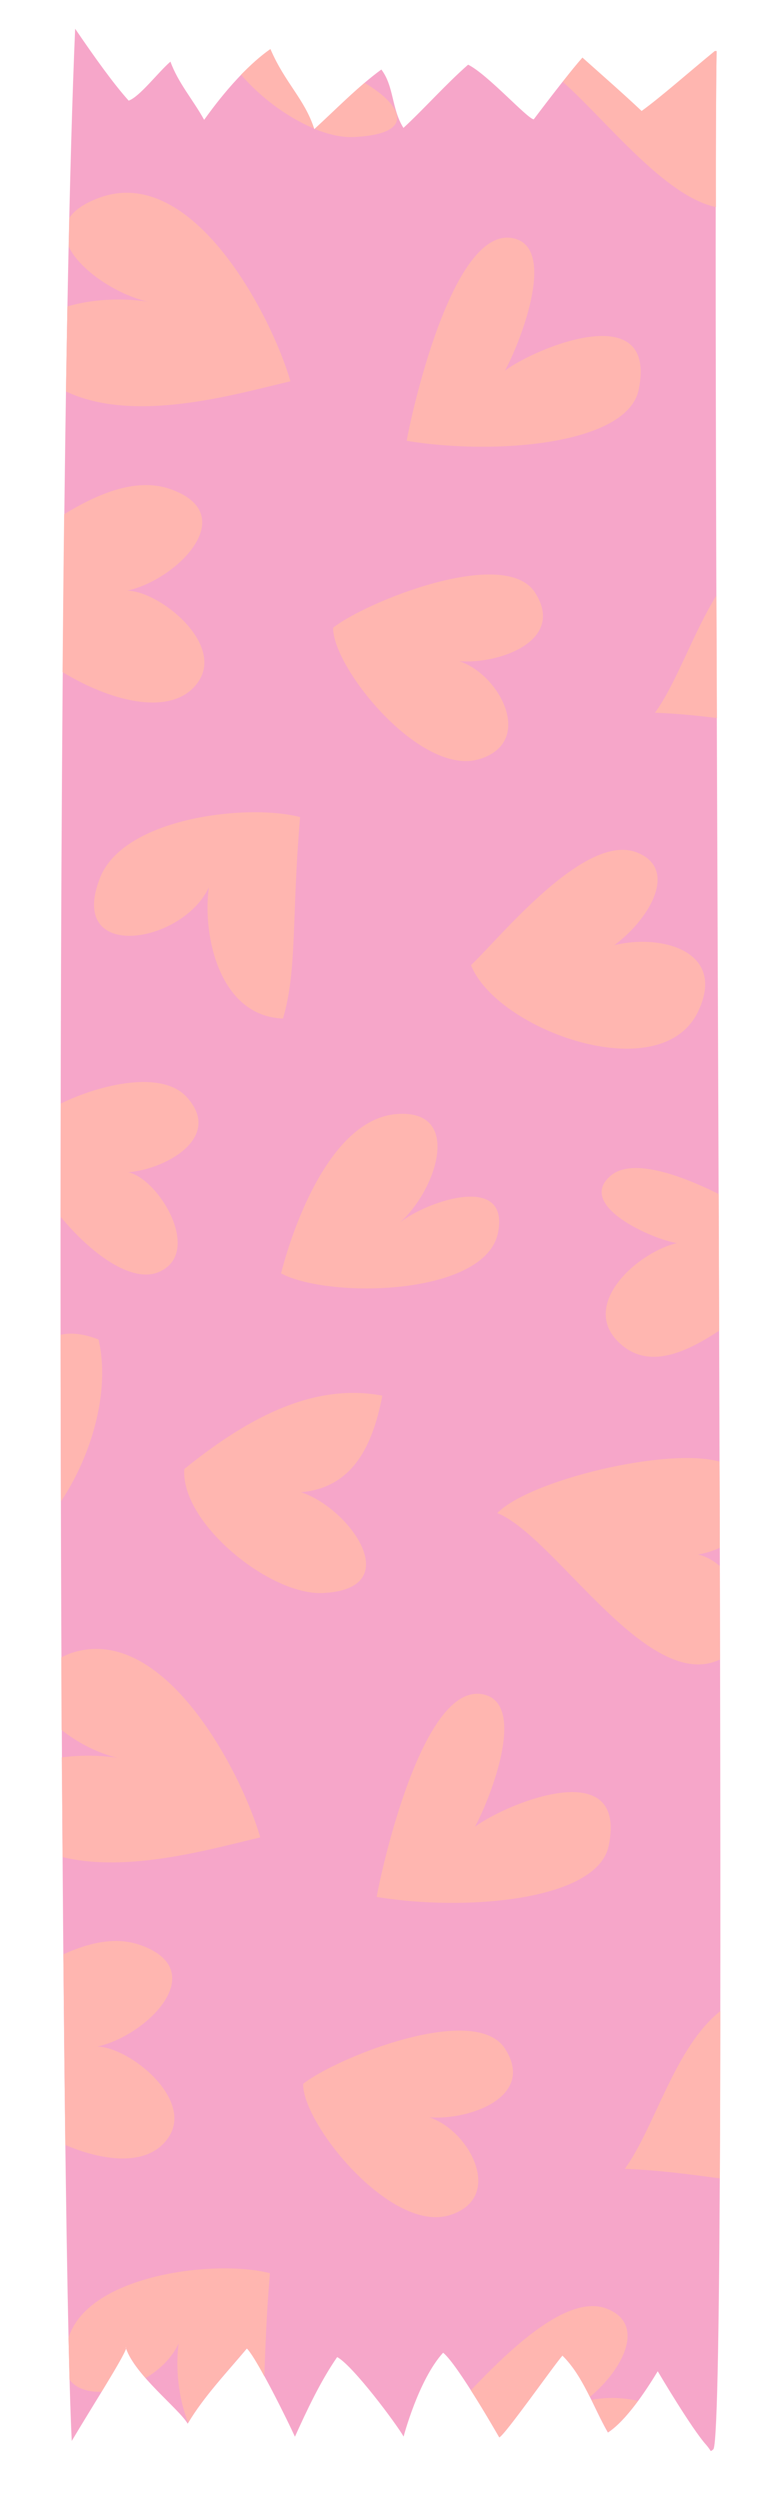 <?xml version="1.0" encoding="utf-8"?>
<!-- Generator: Adobe Illustrator 27.1.0, SVG Export Plug-In . SVG Version: 6.00 Build 0)  -->
<svg version="1.1" id="Capa_1" xmlns="http://www.w3.org/2000/svg" xmlns:xlink="http://www.w3.org/1999/xlink" x="0px" y="0px"
	 viewBox="0 0 48 155" style="enable-background:new 0 0 48 155;" xml:space="preserve">
<style type="text/css">
	.st0{fill:#F6A6C9;}
	.st1{fill:#FFB6B0;}
</style>
<g>
	<g>
		<path class="st0" d="M7.79,145.54c0.04-0.01,0.04,0.02,0.03,0.07c0.56,1.65,3.27,3.73,3.82,4.66c0.98-1.66,2.45-3.2,3.67-4.66
			c0.63,0.61,2.6,4.62,2.98,5.47c0.74-1.64,1.59-3.45,2.62-4.94c0.98,0.53,3.67,4.14,4.12,4.93c0,0,0.92-3.52,2.45-5.2
			c0.91,0.73,3.48,5.25,3.48,5.25c0.31-0.08,3.41-4.5,3.92-5.07c1.3,1.28,1.92,3.21,2.82,4.77c1.15-0.75,2.38-2.63,3.09-3.8
			c0,0,2.09,3.55,3.01,4.57c0.07,0.08,0.17,0.21,0.28,0.38c0.08-0.04,0.14-0.09,0.17-0.13c1-2.08-0.12-128.14,0.19-148.66
			c-0.04,0-0.08,0-0.11,0c-1.66,1.36-3.35,2.86-4.54,3.72c-1.2-1.13-2.45-2.22-3.67-3.31C35.39,4.35,33.1,7.4,33.1,7.4
			c-0.4-0.04-2.87-2.8-4.07-3.39c-1.41,1.24-2.7,2.71-4.01,3.92c-0.74-1.17-0.58-2.58-1.37-3.62c-1.49,1.09-2.84,2.5-4.16,3.7
			c-0.6-1.87-1.81-2.85-2.72-4.96c-1.97,1.38-3.66,3.76-4.11,4.38c-0.67-1.22-1.62-2.3-2.09-3.61C9.79,4.5,8.66,6,7.98,6.24
			C7.07,5.23,5.89,3.59,4.66,1.78C3.26,34.65,3.72,136.81,4.45,151.34c0,0,0,0,0,0c1.19-2.01,3.25-5.23,3.36-5.73
			C7.81,145.58,7.79,145.56,7.79,145.54z"/>
	</g>
	<g>
		<g>
			<g>
				<g>
					<path class="st1" d="M26.5,134.28c0.01,0.02,0.02,0.05,0.03,0.07C26.54,134.29,26.53,134.26,26.5,134.28z"/>
				</g>
				<g>
					<path class="st1" d="M25.22,27.33c0.2-1.2,2.83-13.68,6.75-12.52c2.61,0.77,0.12,6.8-0.66,8.17c1.98-1.46,9.47-4.54,8.3,1.17
						C38.92,27.6,30.6,28.23,25.22,27.33z"/>
				</g>
				<g>
					<path class="st1" d="M20.66,38.92c2.01-1.6,10.64-5.09,12.52-2.18c2.14,3.33-3.26,4.77-5.48,4.12c2.78,0.05,5.84,5.02,2.05,6.2
						C26.11,48.2,20.62,41.4,20.66,38.92z"/>
				</g>
				<g>
					<path class="st1" d="M4.09,24.27c4.27,2.03,10.49,0.17,13.92-0.63c-1.14-3.98-6.02-13.49-11.82-11.39
						c-0.97,0.35-1.57,0.78-1.89,1.26c-0.01,0.59-0.03,1.18-0.04,1.78c0.79,1.65,3.48,3.25,5.34,3.49C8.06,18.47,5.97,18.47,4.18,19
						C4.15,20.7,4.12,22.46,4.09,24.27z"/>
				</g>
				<g>
					<path class="st1" d="M40.62,44.19c1.36,0.05,2.64,0.18,3.84,0.33c-0.01-2.6-0.02-5.14-0.03-7.6
						C42.95,39.32,41.96,42.33,40.62,44.19z"/>
				</g>
				<g>
					<path class="st1" d="M44.44,3.16c-0.04,0-0.08,0-0.11,0c-1.66,1.36-3.35,2.86-4.54,3.72c-1.2-1.13-2.45-2.22-3.67-3.31
						c-0.26,0.29-0.73,0.87-1.22,1.5c2.83,2.54,6.32,7.09,9.5,7.77C44.39,8.63,44.41,5.31,44.44,3.16z"/>
				</g>
				<g>
					<g>
						<path class="st1" d="M19.51,7.99c0.83,0.34,1.64,0.53,2.35,0.51c4.18-0.17,2.95-2.08,0.75-3.36
							C21.53,6.05,20.51,7.08,19.51,7.99z"/>
					</g>
					<g>
						<path class="st1" d="M16.77,3.04c-0.65,0.45-1.26,1.02-1.82,1.59c1.21,1.42,2.91,2.67,4.53,3.34
							C18.88,6.12,17.67,5.15,16.77,3.04z"/>
					</g>
				</g>
				<g>
					<path class="st1" d="M12.31,42.25c1.59-2.37-2.42-5.6-4.42-5.63c3.06-0.66,7.11-4.7,2.72-6.28c-2.08-0.75-4.43,0.2-6.63,1.54
						c-0.04,3.16-0.07,6.44-0.1,9.79C7.13,43.65,10.86,44.42,12.31,42.25z"/>
				</g>
				<g>
					<path class="st1" d="M29.21,59.84c1.81-1.71,7.06-8.25,10.28-6.99c3.47,1.36-0.88,6.36-3.38,6.67c2.5-2.05,9.41-1.48,7.19,3.18
						C41,67.57,30.8,63.87,29.21,59.84z"/>
				</g>
				<g>
					<path class="st1" d="M18.61,50.66c-3.25-0.85-10.92,0.02-12.4,3.75c-2.09,5.27,5.08,4.15,6.74,0.61
						c-0.41,3.02,0.68,7.99,4.6,8.13C18.44,60.13,18.08,56.87,18.61,50.66z"/>
				</g>
				<g>
					<path class="st1" d="M11.56,68c-1.52-1.64-5.26-0.81-7.79,0.42c0,2.34-0.01,4.68-0.01,7.02c1.86,2.26,4.39,4.14,6.08,3.43
						c2.77-1.18,0.04-5.76-1.88-6.19C10.31,72.49,13.87,70.49,11.56,68z"/>
				</g>
				<g>
					<path class="st1" d="M17.43,78.95c0.79-3.09,3.14-9.57,7.18-9.88c4.18-0.31,2.42,4.88,0.06,6.84c1.42-1.29,6.95-3.34,6.22,0.49
						C30.15,80.35,20.42,80.54,17.43,78.95z"/>
				</g>
				<g>
					<path class="st1" d="M37.89,72.88c-2.24,1.86,2.63,3.98,4.09,4.19c-2.57,0.62-6.21,4-3.4,6.34c1.69,1.41,3.85,0.53,6.02-0.91
						c-0.01-2.82-0.02-5.64-0.03-8.47C41.89,72.7,39.14,71.84,37.89,72.88z"/>
				</g>
				<g>
					<path class="st1" d="M23.36,117.61c0.2-1.2,2.83-13.68,6.75-12.52c2.61,0.77,0.12,6.8-0.66,8.17c1.98-1.46,9.47-4.54,8.3,1.17
						C37.05,117.88,28.74,118.51,23.36,117.61z"/>
				</g>
				<g>
					<path class="st1" d="M18.8,129.2c2.01-1.6,10.64-5.09,12.52-2.18c2.14,3.33-3.26,4.77-5.48,4.12c2.78,0.05,5.84,5.02,2.05,6.2
						C24.25,138.48,18.75,131.68,18.8,129.2z"/>
				</g>
				<g>
					<path class="st1" d="M3.88,115.14c4.1,1,9.26-0.52,12.26-1.22c-1.14-3.98-6.02-13.48-11.83-11.39
						c-0.19,0.07-0.34,0.15-0.51,0.23c0.01,1.52,0.01,3.02,0.02,4.5c1.16,0.93,2.71,1.65,3.91,1.8c-1.12-0.22-2.53-0.28-3.9-0.1
						C3.85,111.07,3.87,113.12,3.88,115.14z"/>
				</g>
				<g>
					<path class="st1" d="M38.75,134.47c2.17,0.08,4.14,0.36,5.89,0.59c0.02-3.13,0.03-6.61,0.03-10.37
						C41.83,126.95,40.64,131.85,38.75,134.47z"/>
				</g>
				<g>
					<path class="st1" d="M43.29,96.38c0.47-0.08,0.93-0.22,1.35-0.42c0-1.77-0.01-3.54-0.02-5.34c-3.26-0.91-11.78,1.15-13.78,3.19
						c3.6,1.46,9.32,11.22,13.81,9.08c0-1.91-0.01-3.84-0.01-5.79C44.23,96.74,43.77,96.49,43.29,96.38z"/>
				</g>
				<g>
					<path class="st1" d="M11.43,91.08c-0.24,3.33,5.28,7.82,8.56,7.69c5.29-0.22,1.72-5.26-1.32-6.25
						c2.94-0.27,4.37-2.45,5.04-5.99C19.67,85.77,15.69,87.63,11.43,91.08z"/>
				</g>
				<g>
					<path class="st1" d="M8.75,120.61c-1.52-0.55-3.18-0.19-4.82,0.56c0.04,4.26,0.08,8.23,0.12,11.82
						c2.64,1.12,5.24,1.26,6.4-0.47c1.59-2.37-2.42-5.6-4.42-5.63C9.09,126.23,13.14,122.2,8.75,120.61z"/>
				</g>
				<g>
					<g>
						<path class="st1" d="M37.71,150.8c0.63-0.41,1.27-1.16,1.85-1.94c-0.89-0.22-1.91-0.24-2.88-0.07
							C37.02,149.48,37.34,150.17,37.71,150.8z"/>
					</g>
					<g>
						<path class="st1" d="M30.96,151.11c0.31-0.08,3.41-4.5,3.92-5.07c0.72,0.71,1.23,1.63,1.7,2.57c2-1.65,3.54-4.5,1.05-5.47
							c-2.44-0.95-6.04,2.55-8.43,5.06C30.1,149.6,30.96,151.11,30.96,151.11z"/>
					</g>
				</g>
				<g>
					<path class="st1" d="M16.39,147.33c0.07-1.76,0.13-3.81,0.35-6.39c-3.25-0.85-10.92,0.02-12.4,3.75
						c-0.04,0.09-0.06,0.17-0.09,0.26c0.02,0.94,0.04,1.8,0.06,2.59c0.41,0.55,1.14,0.78,1.99,0.75c0.79-1.29,1.45-2.41,1.52-2.69
						c-0.01-0.02-0.02-0.05-0.03-0.07c0.04-0.01,0.04,0.02,0.03,0.07c0.2,0.58,0.67,1.22,1.21,1.84c0.88-0.52,1.64-1.26,2.05-2.15
						c-0.2,1.44-0.04,3.33,0.59,4.92c0.98-1.64,2.43-3.17,3.64-4.62C15.53,145.83,15.95,146.51,16.39,147.33z"/>
				</g>
				<g>
					<path class="st1" d="M6.11,83.05c-0.95-0.37-1.72-0.44-2.35-0.29c0,3.48,0.01,6.93,0.02,10.33
						C5.78,90.09,6.83,86.09,6.11,83.05z"/>
				</g>
			</g>
		</g>
	</g>
</g>
</svg>
